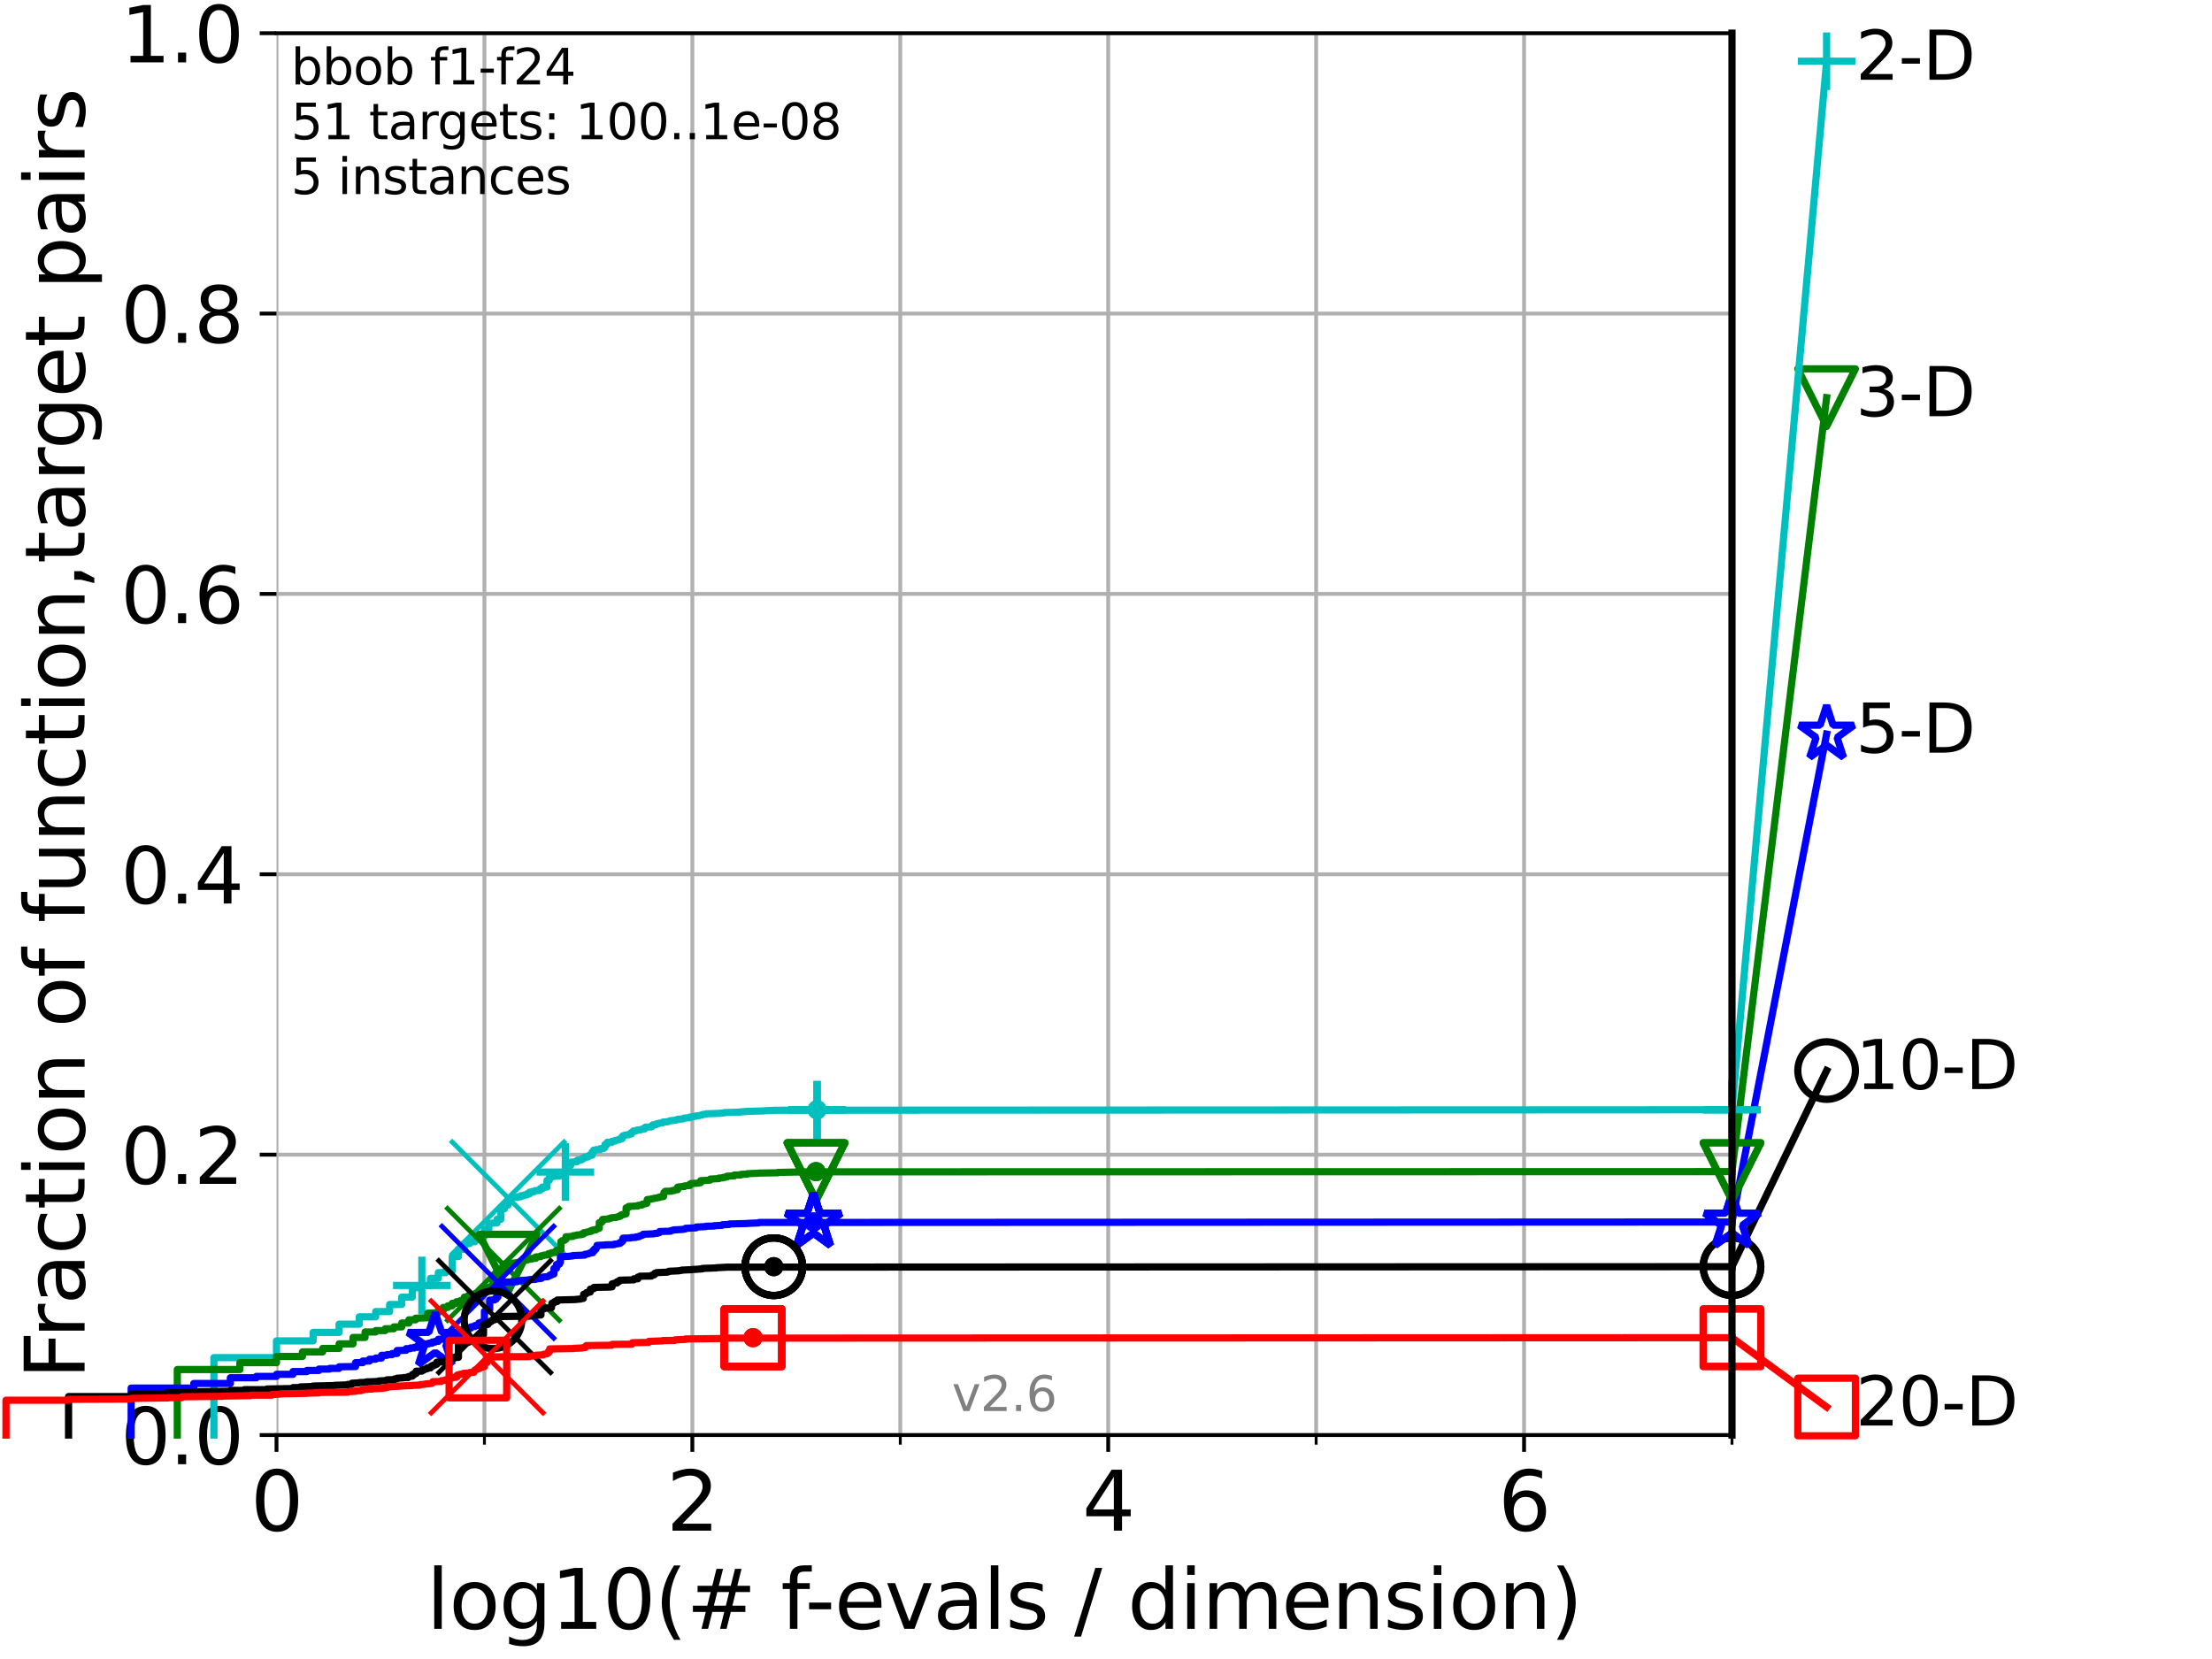 <?xml version="1.0" encoding="utf-8" standalone="no"?>
<!DOCTYPE svg PUBLIC "-//W3C//DTD SVG 1.1//EN"
  "http://www.w3.org/Graphics/SVG/1.1/DTD/svg11.dtd">
<svg xmlns:xlink="http://www.w3.org/1999/xlink" width="460.8pt" height="345.6pt" viewBox="0 0 460.8 345.6" xmlns="http://www.w3.org/2000/svg" version="1.1">
 <defs>
  <style type="text/css">*{stroke-linejoin: round; stroke-linecap: butt}</style>
 </defs>
 <g id="figure_1">
  <g id="patch_1">
   <path d="M 0 345.6 
L 460.8 345.6 
L 460.8 0 
L 0 0 
z
" style="fill: #ffffff"/>
  </g>
  <g id="axes_1">
   <g id="patch_2">
    <path d="M 57.6 298.944 
L 360.806 298.944 
L 360.806 6.912 
L 57.6 6.912 
z
" style="fill: #ffffff"/>
   </g>
   <g id="matplotlib.axis_1">
    <g id="xtick_1">
     <g id="line2d_1">
      <path d="M 57.6 298.944 
L 57.6 6.912 
" clip-path="url(#pedce662237)" style="fill: none; stroke: #b0b0b0; stroke-width: 0.8; stroke-linecap: square"/>
     </g>
     <g id="line2d_2">
      <defs>
       <path id="ma3ff005e8a" d="M 0 0 
L 0 3.5 
" style="stroke: #000000; stroke-width: 0.8"/>
      </defs>
      <g>
       <use xlink:href="#ma3ff005e8a" x="57.6" y="298.944" style="stroke: #000000; stroke-width: 0.8"/>
      </g>
     </g>
     <g id="text_1">
      <!-- 0 -->
      <g transform="translate(52.192 318.861)scale(0.17 -0.17)">
       <defs>
        <path id="DejaVuSans-30" d="M 2034 4250 
Q 1547 4250 1301 3770 
Q 1056 3291 1056 2328 
Q 1056 1369 1301 889 
Q 1547 409 2034 409 
Q 2525 409 2770 889 
Q 3016 1369 3016 2328 
Q 3016 3291 2770 3770 
Q 2525 4250 2034 4250 
z
M 2034 4750 
Q 2819 4750 3233 4129 
Q 3647 3509 3647 2328 
Q 3647 1150 3233 529 
Q 2819 -91 2034 -91 
Q 1250 -91 836 529 
Q 422 1150 422 2328 
Q 422 3509 836 4129 
Q 1250 4750 2034 4750 
z
" transform="scale(0.016)"/>
       </defs>
       <use xlink:href="#DejaVuSans-30"/>
      </g>
     </g>
    </g>
    <g id="xtick_2">
     <g id="line2d_3">
      <path d="M 144.23 298.944 
L 144.23 6.912 
" clip-path="url(#pedce662237)" style="fill: none; stroke: #b0b0b0; stroke-width: 0.8; stroke-linecap: square"/>
     </g>
     <g id="line2d_4">
      <g>
       <use xlink:href="#ma3ff005e8a" x="144.23" y="298.944" style="stroke: #000000; stroke-width: 0.8"/>
      </g>
     </g>
     <g id="text_2">
      <!-- 2 -->
      <g transform="translate(138.822 318.861)scale(0.17 -0.17)">
       <defs>
        <path id="DejaVuSans-32" d="M 1228 531 
L 3431 531 
L 3431 0 
L 469 0 
L 469 531 
Q 828 903 1448 1529 
Q 2069 2156 2228 2338 
Q 2531 2678 2651 2914 
Q 2772 3150 2772 3378 
Q 2772 3750 2511 3984 
Q 2250 4219 1831 4219 
Q 1534 4219 1204 4116 
Q 875 4013 500 3803 
L 500 4441 
Q 881 4594 1212 4672 
Q 1544 4750 1819 4750 
Q 2544 4750 2975 4387 
Q 3406 4025 3406 3419 
Q 3406 3131 3298 2873 
Q 3191 2616 2906 2266 
Q 2828 2175 2409 1742 
Q 1991 1309 1228 531 
z
" transform="scale(0.016)"/>
       </defs>
       <use xlink:href="#DejaVuSans-32"/>
      </g>
     </g>
    </g>
    <g id="xtick_3">
     <g id="line2d_5">
      <path d="M 230.861 298.944 
L 230.861 6.912 
" clip-path="url(#pedce662237)" style="fill: none; stroke: #b0b0b0; stroke-width: 0.8; stroke-linecap: square"/>
     </g>
     <g id="line2d_6">
      <g>
       <use xlink:href="#ma3ff005e8a" x="230.861" y="298.944" style="stroke: #000000; stroke-width: 0.8"/>
      </g>
     </g>
     <g id="text_3">
      <!-- 4 -->
      <g transform="translate(225.453 318.861)scale(0.17 -0.17)">
       <defs>
        <path id="DejaVuSans-34" d="M 2419 4116 
L 825 1625 
L 2419 1625 
L 2419 4116 
z
M 2253 4666 
L 3047 4666 
L 3047 1625 
L 3713 1625 
L 3713 1100 
L 3047 1100 
L 3047 0 
L 2419 0 
L 2419 1100 
L 313 1100 
L 313 1709 
L 2253 4666 
z
" transform="scale(0.016)"/>
       </defs>
       <use xlink:href="#DejaVuSans-34"/>
      </g>
     </g>
    </g>
    <g id="xtick_4">
     <g id="line2d_7">
      <path d="M 317.491 298.944 
L 317.491 6.912 
" clip-path="url(#pedce662237)" style="fill: none; stroke: #b0b0b0; stroke-width: 0.8; stroke-linecap: square"/>
     </g>
     <g id="line2d_8">
      <g>
       <use xlink:href="#ma3ff005e8a" x="317.491" y="298.944" style="stroke: #000000; stroke-width: 0.8"/>
      </g>
     </g>
     <g id="text_4">
      <!-- 6 -->
      <g transform="translate(312.083 318.861)scale(0.17 -0.17)">
       <defs>
        <path id="DejaVuSans-36" d="M 2113 2584 
Q 1688 2584 1439 2293 
Q 1191 2003 1191 1497 
Q 1191 994 1439 701 
Q 1688 409 2113 409 
Q 2538 409 2786 701 
Q 3034 994 3034 1497 
Q 3034 2003 2786 2293 
Q 2538 2584 2113 2584 
z
M 3366 4563 
L 3366 3988 
Q 3128 4100 2886 4159 
Q 2644 4219 2406 4219 
Q 1781 4219 1451 3797 
Q 1122 3375 1075 2522 
Q 1259 2794 1537 2939 
Q 1816 3084 2150 3084 
Q 2853 3084 3261 2657 
Q 3669 2231 3669 1497 
Q 3669 778 3244 343 
Q 2819 -91 2113 -91 
Q 1303 -91 875 529 
Q 447 1150 447 2328 
Q 447 3434 972 4092 
Q 1497 4750 2381 4750 
Q 2619 4750 2861 4703 
Q 3103 4656 3366 4563 
z
" transform="scale(0.016)"/>
       </defs>
       <use xlink:href="#DejaVuSans-36"/>
      </g>
     </g>
    </g>
    <g id="xtick_5">
     <g id="line2d_9">
      <path d="M 100.915 298.944 
L 100.915 6.912 
" clip-path="url(#pedce662237)" style="fill: none; stroke: #b0b0b0; stroke-width: 0.8; stroke-linecap: square"/>
     </g>
     <g id="line2d_10">
      <defs>
       <path id="m614dd9005d" d="M 0 0 
L 0 2 
" style="stroke: #000000; stroke-width: 0.6"/>
      </defs>
      <g>
       <use xlink:href="#m614dd9005d" x="100.915" y="298.944" style="stroke: #000000; stroke-width: 0.6"/>
      </g>
     </g>
    </g>
    <g id="xtick_6">
     <g id="line2d_11">
      <path d="M 187.546 298.944 
L 187.546 6.912 
" clip-path="url(#pedce662237)" style="fill: none; stroke: #b0b0b0; stroke-width: 0.8; stroke-linecap: square"/>
     </g>
     <g id="line2d_12">
      <g>
       <use xlink:href="#m614dd9005d" x="187.546" y="298.944" style="stroke: #000000; stroke-width: 0.6"/>
      </g>
     </g>
    </g>
    <g id="xtick_7">
     <g id="line2d_13">
      <path d="M 274.176 298.944 
L 274.176 6.912 
" clip-path="url(#pedce662237)" style="fill: none; stroke: #b0b0b0; stroke-width: 0.8; stroke-linecap: square"/>
     </g>
     <g id="line2d_14">
      <g>
       <use xlink:href="#m614dd9005d" x="274.176" y="298.944" style="stroke: #000000; stroke-width: 0.6"/>
      </g>
     </g>
    </g>
    <g id="xtick_8">
     <g id="line2d_15">
      <path d="M 360.806 298.944 
L 360.806 6.912 
" clip-path="url(#pedce662237)" style="fill: none; stroke: #b0b0b0; stroke-width: 0.8; stroke-linecap: square"/>
     </g>
     <g id="line2d_16">
      <g>
       <use xlink:href="#m614dd9005d" x="360.806" y="298.944" style="stroke: #000000; stroke-width: 0.6"/>
      </g>
     </g>
    </g>
    <g id="text_5">
     <!-- log10(# f-evals / dimension) -->
     <g transform="translate(88.823 339.314)scale(0.17 -0.17)">
      <defs>
       <path id="DejaVuSans-6c" d="M 603 4863 
L 1178 4863 
L 1178 0 
L 603 0 
L 603 4863 
z
" transform="scale(0.016)"/>
       <path id="DejaVuSans-6f" d="M 1959 3097 
Q 1497 3097 1228 2736 
Q 959 2375 959 1747 
Q 959 1119 1226 758 
Q 1494 397 1959 397 
Q 2419 397 2687 759 
Q 2956 1122 2956 1747 
Q 2956 2369 2687 2733 
Q 2419 3097 1959 3097 
z
M 1959 3584 
Q 2709 3584 3137 3096 
Q 3566 2609 3566 1747 
Q 3566 888 3137 398 
Q 2709 -91 1959 -91 
Q 1206 -91 779 398 
Q 353 888 353 1747 
Q 353 2609 779 3096 
Q 1206 3584 1959 3584 
z
" transform="scale(0.016)"/>
       <path id="DejaVuSans-67" d="M 2906 1791 
Q 2906 2416 2648 2759 
Q 2391 3103 1925 3103 
Q 1463 3103 1205 2759 
Q 947 2416 947 1791 
Q 947 1169 1205 825 
Q 1463 481 1925 481 
Q 2391 481 2648 825 
Q 2906 1169 2906 1791 
z
M 3481 434 
Q 3481 -459 3084 -895 
Q 2688 -1331 1869 -1331 
Q 1566 -1331 1297 -1286 
Q 1028 -1241 775 -1147 
L 775 -588 
Q 1028 -725 1275 -790 
Q 1522 -856 1778 -856 
Q 2344 -856 2625 -561 
Q 2906 -266 2906 331 
L 2906 616 
Q 2728 306 2450 153 
Q 2172 0 1784 0 
Q 1141 0 747 490 
Q 353 981 353 1791 
Q 353 2603 747 3093 
Q 1141 3584 1784 3584 
Q 2172 3584 2450 3431 
Q 2728 3278 2906 2969 
L 2906 3500 
L 3481 3500 
L 3481 434 
z
" transform="scale(0.016)"/>
       <path id="DejaVuSans-31" d="M 794 531 
L 1825 531 
L 1825 4091 
L 703 3866 
L 703 4441 
L 1819 4666 
L 2450 4666 
L 2450 531 
L 3481 531 
L 3481 0 
L 794 0 
L 794 531 
z
" transform="scale(0.016)"/>
       <path id="DejaVuSans-28" d="M 1984 4856 
Q 1566 4138 1362 3434 
Q 1159 2731 1159 2009 
Q 1159 1288 1364 580 
Q 1569 -128 1984 -844 
L 1484 -844 
Q 1016 -109 783 600 
Q 550 1309 550 2009 
Q 550 2706 781 3412 
Q 1013 4119 1484 4856 
L 1984 4856 
z
" transform="scale(0.016)"/>
       <path id="DejaVuSans-23" d="M 3272 2816 
L 2363 2816 
L 2100 1772 
L 3016 1772 
L 3272 2816 
z
M 2803 4594 
L 2478 3297 
L 3391 3297 
L 3719 4594 
L 4219 4594 
L 3897 3297 
L 4872 3297 
L 4872 2816 
L 3775 2816 
L 3519 1772 
L 4513 1772 
L 4513 1294 
L 3397 1294 
L 3072 0 
L 2572 0 
L 2894 1294 
L 1978 1294 
L 1656 0 
L 1153 0 
L 1478 1294 
L 494 1294 
L 494 1772 
L 1594 1772 
L 1856 2816 
L 850 2816 
L 850 3297 
L 1978 3297 
L 2297 4594 
L 2803 4594 
z
" transform="scale(0.016)"/>
       <path id="DejaVuSans-20" transform="scale(0.016)"/>
       <path id="DejaVuSans-66" d="M 2375 4863 
L 2375 4384 
L 1825 4384 
Q 1516 4384 1395 4259 
Q 1275 4134 1275 3809 
L 1275 3500 
L 2222 3500 
L 2222 3053 
L 1275 3053 
L 1275 0 
L 697 0 
L 697 3053 
L 147 3053 
L 147 3500 
L 697 3500 
L 697 3744 
Q 697 4328 969 4595 
Q 1241 4863 1831 4863 
L 2375 4863 
z
" transform="scale(0.016)"/>
       <path id="DejaVuSans-2d" d="M 313 2009 
L 1997 2009 
L 1997 1497 
L 313 1497 
L 313 2009 
z
" transform="scale(0.016)"/>
       <path id="DejaVuSans-65" d="M 3597 1894 
L 3597 1613 
L 953 1613 
Q 991 1019 1311 708 
Q 1631 397 2203 397 
Q 2534 397 2845 478 
Q 3156 559 3463 722 
L 3463 178 
Q 3153 47 2828 -22 
Q 2503 -91 2169 -91 
Q 1331 -91 842 396 
Q 353 884 353 1716 
Q 353 2575 817 3079 
Q 1281 3584 2069 3584 
Q 2775 3584 3186 3129 
Q 3597 2675 3597 1894 
z
M 3022 2063 
Q 3016 2534 2758 2815 
Q 2500 3097 2075 3097 
Q 1594 3097 1305 2825 
Q 1016 2553 972 2059 
L 3022 2063 
z
" transform="scale(0.016)"/>
       <path id="DejaVuSans-76" d="M 191 3500 
L 800 3500 
L 1894 563 
L 2988 3500 
L 3597 3500 
L 2284 0 
L 1503 0 
L 191 3500 
z
" transform="scale(0.016)"/>
       <path id="DejaVuSans-61" d="M 2194 1759 
Q 1497 1759 1228 1600 
Q 959 1441 959 1056 
Q 959 750 1161 570 
Q 1363 391 1709 391 
Q 2188 391 2477 730 
Q 2766 1069 2766 1631 
L 2766 1759 
L 2194 1759 
z
M 3341 1997 
L 3341 0 
L 2766 0 
L 2766 531 
Q 2569 213 2275 61 
Q 1981 -91 1556 -91 
Q 1019 -91 701 211 
Q 384 513 384 1019 
Q 384 1609 779 1909 
Q 1175 2209 1959 2209 
L 2766 2209 
L 2766 2266 
Q 2766 2663 2505 2880 
Q 2244 3097 1772 3097 
Q 1472 3097 1187 3025 
Q 903 2953 641 2809 
L 641 3341 
Q 956 3463 1253 3523 
Q 1550 3584 1831 3584 
Q 2591 3584 2966 3190 
Q 3341 2797 3341 1997 
z
" transform="scale(0.016)"/>
       <path id="DejaVuSans-73" d="M 2834 3397 
L 2834 2853 
Q 2591 2978 2328 3040 
Q 2066 3103 1784 3103 
Q 1356 3103 1142 2972 
Q 928 2841 928 2578 
Q 928 2378 1081 2264 
Q 1234 2150 1697 2047 
L 1894 2003 
Q 2506 1872 2764 1633 
Q 3022 1394 3022 966 
Q 3022 478 2636 193 
Q 2250 -91 1575 -91 
Q 1294 -91 989 -36 
Q 684 19 347 128 
L 347 722 
Q 666 556 975 473 
Q 1284 391 1588 391 
Q 1994 391 2212 530 
Q 2431 669 2431 922 
Q 2431 1156 2273 1281 
Q 2116 1406 1581 1522 
L 1381 1569 
Q 847 1681 609 1914 
Q 372 2147 372 2553 
Q 372 3047 722 3315 
Q 1072 3584 1716 3584 
Q 2034 3584 2315 3537 
Q 2597 3491 2834 3397 
z
" transform="scale(0.016)"/>
       <path id="DejaVuSans-2f" d="M 1625 4666 
L 2156 4666 
L 531 -594 
L 0 -594 
L 1625 4666 
z
" transform="scale(0.016)"/>
       <path id="DejaVuSans-64" d="M 2906 2969 
L 2906 4863 
L 3481 4863 
L 3481 0 
L 2906 0 
L 2906 525 
Q 2725 213 2448 61 
Q 2172 -91 1784 -91 
Q 1150 -91 751 415 
Q 353 922 353 1747 
Q 353 2572 751 3078 
Q 1150 3584 1784 3584 
Q 2172 3584 2448 3432 
Q 2725 3281 2906 2969 
z
M 947 1747 
Q 947 1113 1208 752 
Q 1469 391 1925 391 
Q 2381 391 2643 752 
Q 2906 1113 2906 1747 
Q 2906 2381 2643 2742 
Q 2381 3103 1925 3103 
Q 1469 3103 1208 2742 
Q 947 2381 947 1747 
z
" transform="scale(0.016)"/>
       <path id="DejaVuSans-69" d="M 603 3500 
L 1178 3500 
L 1178 0 
L 603 0 
L 603 3500 
z
M 603 4863 
L 1178 4863 
L 1178 4134 
L 603 4134 
L 603 4863 
z
" transform="scale(0.016)"/>
       <path id="DejaVuSans-6d" d="M 3328 2828 
Q 3544 3216 3844 3400 
Q 4144 3584 4550 3584 
Q 5097 3584 5394 3201 
Q 5691 2819 5691 2113 
L 5691 0 
L 5113 0 
L 5113 2094 
Q 5113 2597 4934 2840 
Q 4756 3084 4391 3084 
Q 3944 3084 3684 2787 
Q 3425 2491 3425 1978 
L 3425 0 
L 2847 0 
L 2847 2094 
Q 2847 2600 2669 2842 
Q 2491 3084 2119 3084 
Q 1678 3084 1418 2786 
Q 1159 2488 1159 1978 
L 1159 0 
L 581 0 
L 581 3500 
L 1159 3500 
L 1159 2956 
Q 1356 3278 1631 3431 
Q 1906 3584 2284 3584 
Q 2666 3584 2933 3390 
Q 3200 3197 3328 2828 
z
" transform="scale(0.016)"/>
       <path id="DejaVuSans-6e" d="M 3513 2113 
L 3513 0 
L 2938 0 
L 2938 2094 
Q 2938 2591 2744 2837 
Q 2550 3084 2163 3084 
Q 1697 3084 1428 2787 
Q 1159 2491 1159 1978 
L 1159 0 
L 581 0 
L 581 3500 
L 1159 3500 
L 1159 2956 
Q 1366 3272 1645 3428 
Q 1925 3584 2291 3584 
Q 2894 3584 3203 3211 
Q 3513 2838 3513 2113 
z
" transform="scale(0.016)"/>
       <path id="DejaVuSans-29" d="M 513 4856 
L 1013 4856 
Q 1481 4119 1714 3412 
Q 1947 2706 1947 2009 
Q 1947 1309 1714 600 
Q 1481 -109 1013 -844 
L 513 -844 
Q 928 -128 1133 580 
Q 1338 1288 1338 2009 
Q 1338 2731 1133 3434 
Q 928 4138 513 4856 
z
" transform="scale(0.016)"/>
      </defs>
      <use xlink:href="#DejaVuSans-6c"/>
      <use xlink:href="#DejaVuSans-6f" x="27.783"/>
      <use xlink:href="#DejaVuSans-67" x="88.965"/>
      <use xlink:href="#DejaVuSans-31" x="152.441"/>
      <use xlink:href="#DejaVuSans-30" x="216.064"/>
      <use xlink:href="#DejaVuSans-28" x="279.688"/>
      <use xlink:href="#DejaVuSans-23" x="318.701"/>
      <use xlink:href="#DejaVuSans-20" x="402.49"/>
      <use xlink:href="#DejaVuSans-66" x="434.277"/>
      <use xlink:href="#DejaVuSans-2d" x="463.982"/>
      <use xlink:href="#DejaVuSans-65" x="500.066"/>
      <use xlink:href="#DejaVuSans-76" x="561.59"/>
      <use xlink:href="#DejaVuSans-61" x="620.77"/>
      <use xlink:href="#DejaVuSans-6c" x="682.049"/>
      <use xlink:href="#DejaVuSans-73" x="709.832"/>
      <use xlink:href="#DejaVuSans-20" x="761.932"/>
      <use xlink:href="#DejaVuSans-2f" x="793.719"/>
      <use xlink:href="#DejaVuSans-20" x="827.41"/>
      <use xlink:href="#DejaVuSans-64" x="859.197"/>
      <use xlink:href="#DejaVuSans-69" x="922.674"/>
      <use xlink:href="#DejaVuSans-6d" x="950.457"/>
      <use xlink:href="#DejaVuSans-65" x="1047.869"/>
      <use xlink:href="#DejaVuSans-6e" x="1109.393"/>
      <use xlink:href="#DejaVuSans-73" x="1172.771"/>
      <use xlink:href="#DejaVuSans-69" x="1224.871"/>
      <use xlink:href="#DejaVuSans-6f" x="1252.654"/>
      <use xlink:href="#DejaVuSans-6e" x="1313.836"/>
      <use xlink:href="#DejaVuSans-29" x="1377.215"/>
     </g>
    </g>
   </g>
   <g id="matplotlib.axis_2">
    <g id="ytick_1">
     <g id="line2d_17">
      <path d="M 57.6 298.944 
L 360.806 298.944 
" clip-path="url(#pedce662237)" style="fill: none; stroke: #b0b0b0; stroke-width: 0.8; stroke-linecap: square"/>
     </g>
     <g id="line2d_18">
      <defs>
       <path id="m4ba1da36cc" d="M 0 0 
L -3.5 0 
" style="stroke: #000000; stroke-width: 0.8"/>
      </defs>
      <g>
       <use xlink:href="#m4ba1da36cc" x="57.6" y="298.944" style="stroke: #000000; stroke-width: 0.8"/>
      </g>
     </g>
     <g id="text_6">
      <!-- 0.0 -->
      <g transform="translate(25.155 305.023)scale(0.16 -0.16)">
       <defs>
        <path id="DejaVuSans-2e" d="M 684 794 
L 1344 794 
L 1344 0 
L 684 0 
L 684 794 
z
" transform="scale(0.016)"/>
       </defs>
       <use xlink:href="#DejaVuSans-30"/>
       <use xlink:href="#DejaVuSans-2e" x="63.623"/>
       <use xlink:href="#DejaVuSans-30" x="95.41"/>
      </g>
     </g>
    </g>
    <g id="ytick_2">
     <g id="line2d_19">
      <path d="M 57.6 240.538 
L 360.806 240.538 
" clip-path="url(#pedce662237)" style="fill: none; stroke: #b0b0b0; stroke-width: 0.8; stroke-linecap: square"/>
     </g>
     <g id="line2d_20">
      <g>
       <use xlink:href="#m4ba1da36cc" x="57.6" y="240.538" style="stroke: #000000; stroke-width: 0.8"/>
      </g>
     </g>
     <g id="text_7">
      <!-- 0.2 -->
      <g transform="translate(25.155 246.616)scale(0.16 -0.16)">
       <use xlink:href="#DejaVuSans-30"/>
       <use xlink:href="#DejaVuSans-2e" x="63.623"/>
       <use xlink:href="#DejaVuSans-32" x="95.41"/>
      </g>
     </g>
    </g>
    <g id="ytick_3">
     <g id="line2d_21">
      <path d="M 57.6 182.131 
L 360.806 182.131 
" clip-path="url(#pedce662237)" style="fill: none; stroke: #b0b0b0; stroke-width: 0.8; stroke-linecap: square"/>
     </g>
     <g id="line2d_22">
      <g>
       <use xlink:href="#m4ba1da36cc" x="57.6" y="182.131" style="stroke: #000000; stroke-width: 0.8"/>
      </g>
     </g>
     <g id="text_8">
      <!-- 0.4 -->
      <g transform="translate(25.155 188.21)scale(0.16 -0.16)">
       <use xlink:href="#DejaVuSans-30"/>
       <use xlink:href="#DejaVuSans-2e" x="63.623"/>
       <use xlink:href="#DejaVuSans-34" x="95.41"/>
      </g>
     </g>
    </g>
    <g id="ytick_4">
     <g id="line2d_23">
      <path d="M 57.6 123.725 
L 360.806 123.725 
" clip-path="url(#pedce662237)" style="fill: none; stroke: #b0b0b0; stroke-width: 0.8; stroke-linecap: square"/>
     </g>
     <g id="line2d_24">
      <g>
       <use xlink:href="#m4ba1da36cc" x="57.6" y="123.725" style="stroke: #000000; stroke-width: 0.8"/>
      </g>
     </g>
     <g id="text_9">
      <!-- 0.6 -->
      <g transform="translate(25.155 129.804)scale(0.16 -0.16)">
       <use xlink:href="#DejaVuSans-30"/>
       <use xlink:href="#DejaVuSans-2e" x="63.623"/>
       <use xlink:href="#DejaVuSans-36" x="95.41"/>
      </g>
     </g>
    </g>
    <g id="ytick_5">
     <g id="line2d_25">
      <path d="M 57.6 65.318 
L 360.806 65.318 
" clip-path="url(#pedce662237)" style="fill: none; stroke: #b0b0b0; stroke-width: 0.8; stroke-linecap: square"/>
     </g>
     <g id="line2d_26">
      <g>
       <use xlink:href="#m4ba1da36cc" x="57.6" y="65.318" style="stroke: #000000; stroke-width: 0.8"/>
      </g>
     </g>
     <g id="text_10">
      <!-- 0.8 -->
      <g transform="translate(25.155 71.397)scale(0.16 -0.16)">
       <defs>
        <path id="DejaVuSans-38" d="M 2034 2216 
Q 1584 2216 1326 1975 
Q 1069 1734 1069 1313 
Q 1069 891 1326 650 
Q 1584 409 2034 409 
Q 2484 409 2743 651 
Q 3003 894 3003 1313 
Q 3003 1734 2745 1975 
Q 2488 2216 2034 2216 
z
M 1403 2484 
Q 997 2584 770 2862 
Q 544 3141 544 3541 
Q 544 4100 942 4425 
Q 1341 4750 2034 4750 
Q 2731 4750 3128 4425 
Q 3525 4100 3525 3541 
Q 3525 3141 3298 2862 
Q 3072 2584 2669 2484 
Q 3125 2378 3379 2068 
Q 3634 1759 3634 1313 
Q 3634 634 3220 271 
Q 2806 -91 2034 -91 
Q 1263 -91 848 271 
Q 434 634 434 1313 
Q 434 1759 690 2068 
Q 947 2378 1403 2484 
z
M 1172 3481 
Q 1172 3119 1398 2916 
Q 1625 2713 2034 2713 
Q 2441 2713 2670 2916 
Q 2900 3119 2900 3481 
Q 2900 3844 2670 4047 
Q 2441 4250 2034 4250 
Q 1625 4250 1398 4047 
Q 1172 3844 1172 3481 
z
" transform="scale(0.016)"/>
       </defs>
       <use xlink:href="#DejaVuSans-30"/>
       <use xlink:href="#DejaVuSans-2e" x="63.623"/>
       <use xlink:href="#DejaVuSans-38" x="95.41"/>
      </g>
     </g>
    </g>
    <g id="ytick_6">
     <g id="line2d_27">
      <path d="M 57.6 6.912 
L 360.806 6.912 
" clip-path="url(#pedce662237)" style="fill: none; stroke: #b0b0b0; stroke-width: 0.8; stroke-linecap: square"/>
     </g>
     <g id="line2d_28">
      <g>
       <use xlink:href="#m4ba1da36cc" x="57.6" y="6.912" style="stroke: #000000; stroke-width: 0.8"/>
      </g>
     </g>
     <g id="text_11">
      <!-- 1.0 -->
      <g transform="translate(25.155 12.991)scale(0.16 -0.16)">
       <use xlink:href="#DejaVuSans-31"/>
       <use xlink:href="#DejaVuSans-2e" x="63.623"/>
       <use xlink:href="#DejaVuSans-30" x="95.41"/>
      </g>
     </g>
    </g>
    <g id="text_12">
     <!-- Fraction of function,target pairs -->
     <g transform="translate(17.62 287.313)rotate(-90)scale(0.17 -0.17)">
      <defs>
       <path id="DejaVuSans-46" d="M 628 4666 
L 3309 4666 
L 3309 4134 
L 1259 4134 
L 1259 2759 
L 3109 2759 
L 3109 2228 
L 1259 2228 
L 1259 0 
L 628 0 
L 628 4666 
z
" transform="scale(0.016)"/>
       <path id="DejaVuSans-72" d="M 2631 2963 
Q 2534 3019 2420 3045 
Q 2306 3072 2169 3072 
Q 1681 3072 1420 2755 
Q 1159 2438 1159 1844 
L 1159 0 
L 581 0 
L 581 3500 
L 1159 3500 
L 1159 2956 
Q 1341 3275 1631 3429 
Q 1922 3584 2338 3584 
Q 2397 3584 2469 3576 
Q 2541 3569 2628 3553 
L 2631 2963 
z
" transform="scale(0.016)"/>
       <path id="DejaVuSans-63" d="M 3122 3366 
L 3122 2828 
Q 2878 2963 2633 3030 
Q 2388 3097 2138 3097 
Q 1578 3097 1268 2742 
Q 959 2388 959 1747 
Q 959 1106 1268 751 
Q 1578 397 2138 397 
Q 2388 397 2633 464 
Q 2878 531 3122 666 
L 3122 134 
Q 2881 22 2623 -34 
Q 2366 -91 2075 -91 
Q 1284 -91 818 406 
Q 353 903 353 1747 
Q 353 2603 823 3093 
Q 1294 3584 2113 3584 
Q 2378 3584 2631 3529 
Q 2884 3475 3122 3366 
z
" transform="scale(0.016)"/>
       <path id="DejaVuSans-74" d="M 1172 4494 
L 1172 3500 
L 2356 3500 
L 2356 3053 
L 1172 3053 
L 1172 1153 
Q 1172 725 1289 603 
Q 1406 481 1766 481 
L 2356 481 
L 2356 0 
L 1766 0 
Q 1100 0 847 248 
Q 594 497 594 1153 
L 594 3053 
L 172 3053 
L 172 3500 
L 594 3500 
L 594 4494 
L 1172 4494 
z
" transform="scale(0.016)"/>
       <path id="DejaVuSans-75" d="M 544 1381 
L 544 3500 
L 1119 3500 
L 1119 1403 
Q 1119 906 1312 657 
Q 1506 409 1894 409 
Q 2359 409 2629 706 
Q 2900 1003 2900 1516 
L 2900 3500 
L 3475 3500 
L 3475 0 
L 2900 0 
L 2900 538 
Q 2691 219 2414 64 
Q 2138 -91 1772 -91 
Q 1169 -91 856 284 
Q 544 659 544 1381 
z
M 1991 3584 
L 1991 3584 
z
" transform="scale(0.016)"/>
       <path id="DejaVuSans-2c" d="M 750 794 
L 1409 794 
L 1409 256 
L 897 -744 
L 494 -744 
L 750 256 
L 750 794 
z
" transform="scale(0.016)"/>
       <path id="DejaVuSans-70" d="M 1159 525 
L 1159 -1331 
L 581 -1331 
L 581 3500 
L 1159 3500 
L 1159 2969 
Q 1341 3281 1617 3432 
Q 1894 3584 2278 3584 
Q 2916 3584 3314 3078 
Q 3713 2572 3713 1747 
Q 3713 922 3314 415 
Q 2916 -91 2278 -91 
Q 1894 -91 1617 61 
Q 1341 213 1159 525 
z
M 3116 1747 
Q 3116 2381 2855 2742 
Q 2594 3103 2138 3103 
Q 1681 3103 1420 2742 
Q 1159 2381 1159 1747 
Q 1159 1113 1420 752 
Q 1681 391 2138 391 
Q 2594 391 2855 752 
Q 3116 1113 3116 1747 
z
" transform="scale(0.016)"/>
      </defs>
      <use xlink:href="#DejaVuSans-46"/>
      <use xlink:href="#DejaVuSans-72" x="50.27"/>
      <use xlink:href="#DejaVuSans-61" x="91.383"/>
      <use xlink:href="#DejaVuSans-63" x="152.662"/>
      <use xlink:href="#DejaVuSans-74" x="207.643"/>
      <use xlink:href="#DejaVuSans-69" x="246.852"/>
      <use xlink:href="#DejaVuSans-6f" x="274.635"/>
      <use xlink:href="#DejaVuSans-6e" x="335.816"/>
      <use xlink:href="#DejaVuSans-20" x="399.195"/>
      <use xlink:href="#DejaVuSans-6f" x="430.982"/>
      <use xlink:href="#DejaVuSans-66" x="492.164"/>
      <use xlink:href="#DejaVuSans-20" x="527.369"/>
      <use xlink:href="#DejaVuSans-66" x="559.156"/>
      <use xlink:href="#DejaVuSans-75" x="594.361"/>
      <use xlink:href="#DejaVuSans-6e" x="657.74"/>
      <use xlink:href="#DejaVuSans-63" x="721.119"/>
      <use xlink:href="#DejaVuSans-74" x="776.1"/>
      <use xlink:href="#DejaVuSans-69" x="815.309"/>
      <use xlink:href="#DejaVuSans-6f" x="843.092"/>
      <use xlink:href="#DejaVuSans-6e" x="904.273"/>
      <use xlink:href="#DejaVuSans-2c" x="967.652"/>
      <use xlink:href="#DejaVuSans-74" x="999.439"/>
      <use xlink:href="#DejaVuSans-61" x="1038.648"/>
      <use xlink:href="#DejaVuSans-72" x="1099.928"/>
      <use xlink:href="#DejaVuSans-67" x="1139.291"/>
      <use xlink:href="#DejaVuSans-65" x="1202.768"/>
      <use xlink:href="#DejaVuSans-74" x="1264.291"/>
      <use xlink:href="#DejaVuSans-20" x="1303.5"/>
      <use xlink:href="#DejaVuSans-70" x="1335.287"/>
      <use xlink:href="#DejaVuSans-61" x="1398.764"/>
      <use xlink:href="#DejaVuSans-69" x="1460.043"/>
      <use xlink:href="#DejaVuSans-72" x="1487.826"/>
      <use xlink:href="#DejaVuSans-73" x="1528.939"/>
     </g>
    </g>
   </g>
   <g id="line2d_29">
    <defs>
     <path id="mcc49188923" d="M 0 1.5 
C 0.398 1.5 0.779 1.342 1.061 1.061 
C 1.342 0.779 1.5 0.398 1.5 0 
C 1.5 -0.398 1.342 -0.779 1.061 -1.061 
C 0.779 -1.342 0.398 -1.5 0 -1.5 
C -0.398 -1.5 -0.779 -1.342 -1.061 -1.061 
C -1.342 -0.779 -1.5 -0.398 -1.5 0 
C -1.5 0.398 -1.342 0.779 -1.061 1.061 
C -0.779 1.342 -0.398 1.5 0 1.5 
z
" style="stroke: #00bfbf"/>
    </defs>
    <g>
     <use xlink:href="#mcc49188923" x="170.214" y="231.185" style="fill: #00bfbf; stroke: #00bfbf"/>
     <use xlink:href="#mcc49188923" x="170.214" y="231.185" style="fill: #00bfbf; stroke: #00bfbf"/>
    </g>
   </g>
   <g id="line2d_30">
    <path d="M 44.561 298.944 
L 44.561 282.815 
L 57.6 282.815 
L 57.6 279.332 
L 65.227 279.332 
L 65.227 277.566 
L 70.639 277.566 
L 70.639 275.849 
L 74.837 275.849 
L 74.837 274.322 
L 78.267 274.322 
L 78.267 273.224 
L 81.166 273.224 
L 81.166 271.745 
L 83.678 271.745 
L 83.678 270.218 
L 85.894 270.218 
L 85.894 268.262 
L 87.876 268.262 
L 87.876 267.784 
L 89.669 267.784 
L 89.669 266.305 
L 91.306 266.305 
L 91.306 265.112 
L 92.812 265.112 
L 92.812 264.778 
L 94.206 264.778 
L 94.206 261.772 
L 95.503 261.772 
L 95.503 260.245 
L 96.718 260.245 
L 96.718 259.052 
L 97.858 259.052 
L 97.858 258.67 
L 98.933 258.67 
L 98.933 258.193 
L 99.95 258.193 
L 99.95 257.573 
L 100.915 257.573 
L 100.915 256.141 
L 101.833 256.141 
L 101.833 254.853 
L 103.544 254.757 
L 103.544 253.994 
L 104.345 253.994 
L 104.345 251.799 
L 105.113 251.799 
L 105.113 251.035 
L 105.851 251.035 
L 105.851 249.556 
L 106.561 249.556 
L 106.561 249.437 
L 107.905 249.437 
L 107.905 249.294 
L 108.543 249.294 
L 108.543 249.079 
L 109.159 249.079 
L 109.159 248.936 
L 109.757 248.936 
L 109.757 248.697 
L 110.336 248.697 
L 110.336 248.339 
L 110.897 248.339 
L 110.897 248.196 
L 111.442 248.196 
L 111.442 248.029 
L 112.488 247.982 
L 112.488 247.648 
L 112.989 247.648 
L 112.989 247.29 
L 113.954 247.29 
L 113.954 245.882 
L 114.419 245.882 
L 114.419 245.286 
L 114.872 245.286 
L 114.872 245.095 
L 116.17 244.999 
L 116.17 244.975 
L 116.584 244.975 
L 116.584 244.689 
L 116.988 244.689 
L 116.988 244.379 
L 117.772 244.355 
L 117.772 244.164 
L 118.152 244.164 
L 118.152 242.9 
L 118.525 242.9 
L 118.525 242.756 
L 118.89 242.756 
L 118.89 242.112 
L 119.945 242.017 
L 119.945 241.969 
L 120.284 241.969 
L 120.284 241.683 
L 120.944 241.683 
L 120.944 241.564 
L 121.266 241.564 
L 121.266 241.349 
L 121.582 241.349 
L 121.582 241.158 
L 121.893 241.158 
L 121.893 241.039 
L 122.5 241.015 
L 122.5 240.824 
L 122.796 240.824 
L 122.796 240.633 
L 123.375 240.633 
L 123.375 239.965 
L 123.658 239.965 
L 123.658 239.607 
L 124.211 239.536 
L 124.211 239.488 
L 125.012 239.488 
L 125.012 239.297 
L 125.779 239.249 
L 125.779 239.011 
L 126.029 239.011 
L 126.029 238.414 
L 126.517 238.366 
L 126.517 237.961 
L 127.458 237.961 
L 127.458 237.77 
L 128.134 237.698 
L 128.134 237.579 
L 128.786 237.484 
L 128.786 237.436 
L 128.999 237.436 
L 128.999 237.293 
L 129.623 237.197 
L 129.623 236.744 
L 129.826 236.744 
L 129.826 236.577 
L 130.226 236.482 
L 130.226 236.458 
L 131.002 236.386 
L 131.002 236.291 
L 131.564 236.219 
L 131.564 235.885 
L 131.929 235.79 
L 131.929 235.599 
L 132.639 235.551 
L 132.639 235.432 
L 133.49 235.336 
L 133.49 235.289 
L 133.82 235.241 
L 133.82 235.169 
L 134.305 235.169 
L 134.305 234.931 
L 134.464 234.931 
L 134.464 234.811 
L 135.688 234.764 
L 135.688 234.692 
L 135.835 234.692 
L 135.835 234.454 
L 135.981 234.454 
L 135.981 234.334 
L 136.697 234.263 
L 136.697 234.143 
L 137.25 234.048 
L 137.25 234 
L 138.051 233.905 
L 138.051 233.762 
L 139.191 233.666 
L 139.191 233.619 
L 139.556 233.523 
L 139.556 233.475 
L 140.612 233.38 
L 140.612 233.356 
L 141.173 233.261 
L 141.173 233.165 
L 142.248 233.094 
L 142.248 233.046 
L 142.456 233.046 
L 142.456 232.927 
L 143.657 232.831 
L 143.657 232.712 
L 144.418 232.64 
L 144.418 232.593 
L 144.968 232.521 
L 144.968 232.473 
L 145.765 232.378 
L 145.852 232.33 
L 146.278 232.259 
L 146.362 232.163 
L 147.184 232.092 
L 147.184 232.02 
L 150.015 231.925 
L 150.015 231.901 
L 150.959 231.805 
L 150.959 231.758 
L 154.101 231.686 
L 154.101 231.638 
L 155.495 231.543 
L 155.495 231.519 
L 159.148 231.424 
L 159.148 231.4 
L 161.392 231.304 
L 161.392 231.28 
L 360.806 231.185 
L 360.806 231.185 
" style="fill: none; stroke: #00bfbf; stroke-width: 1.5; stroke-linecap: square"/>
   </g>
   <g id="line2d_31">
    <defs>
     <path id="m737a292c89" d="M -6 0 
L 6 0 
M 0 6 
L 0 -6 
" style="stroke: #00bfbf; stroke-width: 1.5"/>
    </defs>
    <g>
     <use xlink:href="#m737a292c89" x="87.876" y="267.784" style="fill-opacity: 0; stroke: #00bfbf; stroke-width: 1.5"/>
     <use xlink:href="#m737a292c89" x="117.772" y="244.164" style="fill-opacity: 0; stroke: #00bfbf; stroke-width: 1.5"/>
     <use xlink:href="#m737a292c89" x="170.214" y="231.209" style="fill-opacity: 0; stroke: #00bfbf; stroke-width: 1.5"/>
     <use xlink:href="#m737a292c89" x="170.214" y="231.185" style="fill-opacity: 0; stroke: #00bfbf; stroke-width: 1.5"/>
     <use xlink:href="#m737a292c89" x="170.214" y="231.185" style="fill-opacity: 0; stroke: #00bfbf; stroke-width: 1.5"/>
     <use xlink:href="#m737a292c89" x="360.806" y="231.185" style="fill-opacity: 0; stroke: #00bfbf; stroke-width: 1.5"/>
    </g>
   </g>
   <g id="line2d_32">
    <path style="fill: none; stroke: #00bfbf; stroke-width: 1.5; stroke-linecap: square"/>
    <g/>
   </g>
   <g id="line2d_33">
    <path d="M 105.851 249.556 
" clip-path="url(#pedce662237)" style="fill: none; stroke: #00bfbf; stroke-width: 1.5; stroke-linecap: square"/>
    <defs>
     <path id="m494d7fbd82" d="M -12 12 
L 12 -12 
M -12 -12 
L 12 12 
" style="stroke: #00bfbf"/>
    </defs>
    <g clip-path="url(#pedce662237)">
     <use xlink:href="#m494d7fbd82" x="105.851" y="249.556" style="fill: #00bfbf; stroke: #00bfbf"/>
    </g>
   </g>
   <g id="line2d_34">
    <defs>
     <path id="m6a0c3fac5c" d="M 0 1.5 
C 0.398 1.5 0.779 1.342 1.061 1.061 
C 1.342 0.779 1.5 0.398 1.5 0 
C 1.5 -0.398 1.342 -0.779 1.061 -1.061 
C 0.779 -1.342 0.398 -1.5 0 -1.5 
C -0.398 -1.5 -0.779 -1.342 -1.061 -1.061 
C -1.342 -0.779 -1.5 -0.398 -1.5 0 
C -1.5 0.398 -1.342 0.779 -1.061 1.061 
C -0.779 1.342 -0.398 1.5 0 1.5 
z
" style="stroke: #008000"/>
    </defs>
    <g>
     <use xlink:href="#m6a0c3fac5c" x="169.993" y="244.069" style="fill: #008000; stroke: #008000"/>
     <use xlink:href="#m6a0c3fac5c" x="169.993" y="244.069" style="fill: #008000; stroke: #008000"/>
    </g>
   </g>
   <g id="line2d_35">
    <path d="M 36.933 298.944 
L 36.933 285.297 
L 49.973 285.297 
L 49.973 283.865 
L 57.6 283.865 
L 57.6 282.577 
L 63.012 282.577 
L 63.012 281.622 
L 67.209 281.622 
L 67.209 280.907 
L 70.639 280.907 
L 70.639 279.952 
L 73.539 279.952 
L 73.539 278.616 
L 76.051 278.616 
L 76.051 277.471 
L 78.267 277.471 
L 78.267 277.185 
L 80.249 277.185 
L 80.249 276.803 
L 82.042 276.803 
L 82.042 276.421 
L 83.678 276.421 
L 83.678 275.61 
L 85.184 275.61 
L 85.184 274.942 
L 86.578 274.942 
L 86.578 274.608 
L 89.09 274.513 
L 89.09 273.558 
L 91.306 273.463 
L 91.306 273.033 
L 92.323 273.033 
L 92.323 272.365 
L 93.288 272.365 
L 93.288 272.031 
L 94.206 272.031 
L 94.206 271.506 
L 95.081 271.506 
L 95.081 271.172 
L 95.917 271.172 
L 95.917 270.934 
L 96.718 270.934 
L 96.718 270.218 
L 97.485 270.218 
L 97.485 269.932 
L 98.223 269.932 
L 98.223 269.693 
L 98.933 269.693 
L 98.933 269.502 
L 99.617 269.502 
L 99.617 269.359 
L 100.277 269.359 
L 100.277 268.977 
L 100.915 268.977 
L 100.915 268.452 
L 101.532 268.452 
L 101.532 268.214 
L 102.129 268.214 
L 102.129 268.023 
L 102.708 268.023 
L 102.708 265.637 
L 103.27 265.637 
L 103.27 265.16 
L 103.815 265.16 
L 103.815 264.969 
L 104.345 264.969 
L 104.345 264.492 
L 104.86 264.492 
L 104.86 263.394 
L 105.362 263.394 
L 105.362 263.203 
L 107.245 263.108 
L 107.245 263.084 
L 108.12 262.989 
L 108.12 262.893 
L 108.543 262.893 
L 108.543 262.631 
L 109.361 262.535 
L 109.361 262.512 
L 109.757 262.512 
L 109.757 262.392 
L 110.525 262.321 
L 110.525 262.249 
L 110.897 262.249 
L 110.897 262.13 
L 111.621 262.13 
L 111.621 261.844 
L 112.657 261.772 
L 112.657 261.629 
L 113.317 261.533 
L 113.317 261.462 
L 114.265 261.414 
L 114.265 261.152 
L 114.872 261.104 
L 114.872 260.961 
L 115.747 260.913 
L 115.747 260.627 
L 116.03 260.627 
L 116.03 260.436 
L 116.854 260.412 
L 116.854 258.623 
L 117.121 258.623 
L 117.121 258.456 
L 117.644 258.36 
L 117.644 258.169 
L 117.9 258.169 
L 117.9 257.644 
L 119.366 257.573 
L 119.366 257.43 
L 120.059 257.358 
L 120.059 257.286 
L 121.159 257.191 
L 121.159 257.072 
L 121.582 257.072 
L 121.582 256.809 
L 122.199 256.738 
L 122.199 256.666 
L 122.796 256.571 
L 122.796 256.499 
L 123.184 256.499 
L 123.184 256.332 
L 123.564 256.308 
L 123.564 256.213 
L 124.12 256.213 
L 124.12 256.094 
L 124.482 255.998 
L 124.482 255.903 
L 124.837 255.879 
L 124.837 254.686 
L 125.357 254.614 
L 125.357 254.447 
L 125.527 254.447 
L 125.527 254.018 
L 126.836 253.922 
L 126.836 253.851 
L 127.304 253.755 
L 127.304 253.684 
L 128.354 253.612 
L 128.354 253.565 
L 128.786 253.493 
L 128.786 253.445 
L 129.209 253.374 
L 129.209 253.207 
L 129.486 253.159 
L 129.486 253.04 
L 130.027 252.992 
L 130.027 252.92 
L 130.423 252.873 
L 130.423 251.632 
L 130.939 251.56 
L 130.939 251.322 
L 132.87 251.226 
L 132.87 251.107 
L 133.766 251.012 
L 133.766 250.868 
L 134.411 250.773 
L 134.411 250.701 
L 134.725 250.701 
L 134.829 249.89 
L 135.737 249.795 
L 135.737 249.747 
L 136.223 249.676 
L 136.223 249.628 
L 136.975 249.532 
L 137.067 249.461 
L 137.431 249.437 
L 137.431 249.342 
L 138.224 249.27 
L 138.31 248.435 
L 138.566 248.339 
L 138.566 248.172 
L 139.875 248.149 
L 139.875 248.053 
L 140.497 248.005 
L 140.497 247.91 
L 141.173 247.838 
L 141.173 247.29 
L 142.109 247.194 
L 142.109 247.17 
L 142.594 247.17 
L 142.594 247.051 
L 143.722 246.956 
L 143.722 246.669 
L 143.978 246.669 
L 143.978 246.55 
L 145.562 246.455 
L 145.562 246.383 
L 145.966 246.359 
L 145.966 245.954 
L 147.816 245.858 
L 147.816 245.81 
L 147.971 245.81 
L 147.971 245.62 
L 149.783 245.524 
L 149.783 245.405 
L 150.694 245.357 
L 150.694 245.262 
L 151.435 245.19 
L 151.435 245.023 
L 152.954 244.951 
L 152.954 244.784 
L 154.359 244.761 
L 154.359 244.641 
L 155.667 244.594 
L 155.667 244.498 
L 158.037 244.403 
L 158.037 244.379 
L 162.035 244.307 
L 162.035 244.236 
L 166.785 244.14 
L 166.785 244.116 
L 360.806 244.069 
L 360.806 244.069 
" style="fill: none; stroke: #008000; stroke-width: 1.5; stroke-linecap: square"/>
   </g>
   <g id="line2d_36">
    <defs>
     <path id="mcb69aea699" d="M -0 6 
L 6 -6 
L -6 -6 
z
" style="stroke: #008000; stroke-width: 1.5; stroke-linejoin: miter"/>
    </defs>
    <g>
     <use xlink:href="#mcb69aea699" x="105.851" y="263.132" style="fill-opacity: 0; stroke: #008000; stroke-width: 1.5; stroke-linejoin: miter"/>
     <use xlink:href="#mcb69aea699" x="169.993" y="244.093" style="fill-opacity: 0; stroke: #008000; stroke-width: 1.5; stroke-linejoin: miter"/>
     <use xlink:href="#mcb69aea699" x="169.993" y="244.093" style="fill-opacity: 0; stroke: #008000; stroke-width: 1.5; stroke-linejoin: miter"/>
     <use xlink:href="#mcb69aea699" x="169.993" y="244.069" style="fill-opacity: 0; stroke: #008000; stroke-width: 1.5; stroke-linejoin: miter"/>
     <use xlink:href="#mcb69aea699" x="169.993" y="244.069" style="fill-opacity: 0; stroke: #008000; stroke-width: 1.5; stroke-linejoin: miter"/>
     <use xlink:href="#mcb69aea699" x="360.806" y="244.069" style="fill-opacity: 0; stroke: #008000; stroke-width: 1.5; stroke-linejoin: miter"/>
    </g>
   </g>
   <g id="line2d_37">
    <path style="fill: none; stroke: #008000; stroke-width: 1.5; stroke-linecap: square"/>
    <g/>
   </g>
   <g id="line2d_38">
    <path d="M 104.86 263.394 
" clip-path="url(#pedce662237)" style="fill: none; stroke: #008000; stroke-width: 1.5; stroke-linecap: square"/>
    <defs>
     <path id="m81a47b3663" d="M -12 12 
L 12 -12 
M -12 -12 
L 12 12 
" style="stroke: #008000"/>
    </defs>
    <g clip-path="url(#pedce662237)">
     <use xlink:href="#m81a47b3663" x="104.86" y="263.394" style="fill: #008000; stroke: #008000"/>
    </g>
   </g>
   <g id="line2d_39">
    <defs>
     <path id="m257a67777a" d="M 0 1.5 
C 0.398 1.5 0.779 1.342 1.061 1.061 
C 1.342 0.779 1.5 0.398 1.5 0 
C 1.5 -0.398 1.342 -0.779 1.061 -1.061 
C 0.779 -1.342 0.398 -1.5 0 -1.5 
C -0.398 -1.5 -0.779 -1.342 -1.061 -1.061 
C -1.342 -0.779 -1.5 -0.398 -1.5 0 
C -1.5 0.398 -1.342 0.779 -1.061 1.061 
C -0.779 1.342 -0.398 1.5 0 1.5 
z
" style="stroke: #0000ff"/>
    </defs>
    <g>
     <use xlink:href="#m257a67777a" x="169.472" y="254.567" style="fill: #0000ff; stroke: #0000ff"/>
     <use xlink:href="#m257a67777a" x="169.472" y="254.567" style="fill: #0000ff; stroke: #0000ff"/>
    </g>
   </g>
   <g id="line2d_40">
    <path d="M 27.324 298.944 
L 27.324 289.162 
L 40.363 289.162 
L 40.363 288.208 
L 47.991 288.208 
L 47.991 287.015 
L 53.402 287.015 
L 53.402 286.728 
L 57.6 286.728 
L 57.6 286.299 
L 61.03 286.299 
L 61.03 285.726 
L 63.93 285.726 
L 63.93 285.488 
L 66.441 285.488 
L 66.441 285.201 
L 68.657 285.201 
L 68.657 285.058 
L 70.639 285.058 
L 70.639 284.724 
L 74.069 284.676 
L 74.069 283.865 
L 75.575 283.865 
L 75.575 283.531 
L 76.969 283.531 
L 76.969 283.149 
L 78.267 283.149 
L 78.267 282.911 
L 79.481 282.911 
L 79.481 282.338 
L 80.621 282.338 
L 80.621 282.195 
L 81.696 282.195 
L 81.696 281.957 
L 82.713 281.957 
L 82.713 281.336 
L 84.596 281.288 
L 84.596 280.954 
L 85.471 280.954 
L 85.471 280.811 
L 86.307 280.811 
L 86.307 280.668 
L 87.108 280.668 
L 87.108 280.239 
L 88.614 280.143 
L 88.614 279.952 
L 89.324 279.952 
L 89.324 279.809 
L 90.008 279.809 
L 90.008 279.571 
L 90.668 279.571 
L 90.668 279.427 
L 91.306 279.427 
L 91.306 278.998 
L 93.099 278.95 
L 93.099 278.759 
L 93.66 278.759 
L 93.66 278.044 
L 94.206 278.044 
L 94.206 277.901 
L 94.736 277.901 
L 94.736 277.71 
L 95.251 277.71 
L 95.251 277.471 
L 95.753 277.471 
L 95.753 277.28 
L 96.241 277.28 
L 96.241 276.994 
L 96.718 276.994 
L 96.718 276.851 
L 97.635 276.851 
L 97.635 276.66 
L 98.078 276.66 
L 98.078 276.421 
L 98.933 276.326 
L 98.933 276.135 
L 99.751 276.087 
L 99.751 275.61 
L 100.147 275.61 
L 100.147 275.467 
L 100.915 275.419 
L 100.915 273.176 
L 101.288 273.176 
L 101.288 272.89 
L 102.011 272.842 
L 102.011 270.838 
L 103.047 270.791 
L 103.047 270.6 
L 103.38 270.6 
L 103.38 270.218 
L 103.707 270.218 
L 103.707 267.116 
L 107.512 267.021 
L 107.512 266.997 
L 107.775 266.997 
L 107.775 266.854 
L 108.543 266.758 
L 108.543 266.735 
L 110.221 266.639 
L 110.221 266.568 
L 111.55 266.52 
L 111.55 266.424 
L 112.589 266.329 
L 112.589 266.305 
L 112.79 266.305 
L 112.79 266.138 
L 113.186 266.067 
L 113.186 266.019 
L 114.142 265.947 
L 114.142 265.876 
L 114.51 265.78 
L 114.51 265.637 
L 114.872 265.613 
L 114.872 265.446 
L 115.402 265.398 
L 115.402 264.253 
L 115.918 264.229 
L 115.918 263.418 
L 116.419 263.418 
L 116.419 263.299 
L 116.584 263.299 
L 116.584 262.917 
L 116.746 262.917 
L 116.746 261.796 
L 118.745 261.7 
L 118.745 261.677 
L 119.319 261.629 
L 119.319 261.557 
L 121.831 261.462 
L 121.831 261.295 
L 122.559 261.199 
L 122.559 261.175 
L 122.796 261.128 
L 122.796 261.032 
L 123.488 260.961 
L 123.488 260.555 
L 123.825 260.555 
L 123.825 260.197 
L 124.156 260.197 
L 124.265 259.792 
L 124.374 259.792 
L 124.374 259.434 
L 126.127 259.362 
L 126.127 259.314 
L 127.911 259.291 
L 127.911 259.195 
L 128.701 259.1 
L 128.701 259.076 
L 129.125 259.028 
L 129.125 258.861 
L 129.376 258.861 
L 129.376 258.694 
L 129.704 258.599 
L 129.786 257.931 
L 131.416 257.883 
L 131.416 257.811 
L 132.499 257.764 
L 132.499 257.668 
L 133.12 257.621 
L 133.12 257.525 
L 133.457 257.454 
L 133.457 257.406 
L 133.853 257.31 
L 133.918 257.239 
L 133.983 257.239 
L 133.983 257.119 
L 136.184 257.024 
L 136.242 256.976 
L 136.975 256.905 
L 136.975 256.857 
L 137.359 256.785 
L 137.413 256.547 
L 139.701 256.475 
L 139.796 256.356 
L 140.313 256.261 
L 140.313 256.213 
L 142.207 256.117 
L 142.207 256.094 
L 142.784 255.998 
L 142.825 255.879 
L 145.004 255.783 
L 145.04 255.616 
L 147.022 255.521 
L 147.022 255.449 
L 148.815 255.402 
L 148.815 255.33 
L 150.425 255.258 
L 150.452 255.139 
L 151.933 255.068 
L 151.958 254.972 
L 155.701 254.877 
L 155.701 254.853 
L 158.062 254.757 
L 158.134 254.662 
L 360.806 254.567 
L 360.806 254.567 
" style="fill: none; stroke: #0000ff; stroke-width: 1.5; stroke-linecap: square"/>
   </g>
   <g id="line2d_41">
    <defs>
     <path id="m5193d84902" d="M 0 -6 
L -1.347 -1.854 
L -5.706 -1.854 
L -2.18 0.708 
L -3.527 4.854 
L -0 2.292 
L 3.527 4.854 
L 2.18 0.708 
L 5.706 -1.854 
L 1.347 -1.854 
z
" style="stroke: #0000ff; stroke-width: 1.5; stroke-linejoin: bevel"/>
    </defs>
    <g>
     <use xlink:href="#m5193d84902" x="90.668" y="279.427" style="fill-opacity: 0; stroke: #0000ff; stroke-width: 1.5; stroke-linejoin: bevel"/>
     <use xlink:href="#m5193d84902" x="169.472" y="254.59" style="fill-opacity: 0; stroke: #0000ff; stroke-width: 1.5; stroke-linejoin: bevel"/>
     <use xlink:href="#m5193d84902" x="169.472" y="254.59" style="fill-opacity: 0; stroke: #0000ff; stroke-width: 1.5; stroke-linejoin: bevel"/>
     <use xlink:href="#m5193d84902" x="169.472" y="254.567" style="fill-opacity: 0; stroke: #0000ff; stroke-width: 1.5; stroke-linejoin: bevel"/>
     <use xlink:href="#m5193d84902" x="169.472" y="254.567" style="fill-opacity: 0; stroke: #0000ff; stroke-width: 1.5; stroke-linejoin: bevel"/>
     <use xlink:href="#m5193d84902" x="360.806" y="254.567" style="fill-opacity: 0; stroke: #0000ff; stroke-width: 1.5; stroke-linejoin: bevel"/>
    </g>
   </g>
   <g id="line2d_42">
    <path style="fill: none; stroke: #0000ff; stroke-width: 1.5; stroke-linecap: square"/>
    <g/>
   </g>
   <g id="line2d_43">
    <path d="M 103.707 267.116 
" clip-path="url(#pedce662237)" style="fill: none; stroke: #0000ff; stroke-width: 1.5; stroke-linecap: square"/>
    <defs>
     <path id="m6eaeb97337" d="M -12 12 
L 12 -12 
M -12 -12 
L 12 12 
" style="stroke: #0000ff"/>
    </defs>
    <g clip-path="url(#pedce662237)">
     <use xlink:href="#m6eaeb97337" x="103.707" y="267.116" style="fill: #0000ff; stroke: #0000ff"/>
    </g>
   </g>
   <g id="line2d_44">
    <defs>
     <path id="m42364260ef" d="M 0 1.5 
C 0.398 1.5 0.779 1.342 1.061 1.061 
C 1.342 0.779 1.5 0.398 1.5 0 
C 1.5 -0.398 1.342 -0.779 1.061 -1.061 
C 0.779 -1.342 0.398 -1.5 0 -1.5 
C -0.398 -1.5 -0.779 -1.342 -1.061 -1.061 
C -1.342 -0.779 -1.5 -0.398 -1.5 0 
C -1.5 0.398 -1.342 0.779 -1.061 1.061 
C -0.779 1.342 -0.398 1.5 0 1.5 
z
" style="stroke: #000000"/>
    </defs>
    <g>
     <use xlink:href="#m42364260ef" x="161.194" y="263.872" style="stroke: #000000"/>
     <use xlink:href="#m42364260ef" x="161.194" y="263.872" style="stroke: #000000"/>
    </g>
   </g>
   <g id="line2d_45">
    <path d="M 14.285 298.944 
L 14.285 290.927 
L 27.324 290.927 
L 27.324 290.403 
L 34.951 290.403 
L 34.951 290.116 
L 40.363 290.116 
L 40.363 289.925 
L 47.991 289.83 
L 47.991 289.639 
L 50.89 289.639 
L 50.89 289.496 
L 55.618 289.496 
L 55.618 289.353 
L 61.03 289.257 
L 61.03 289.066 
L 62.535 289.066 
L 62.535 288.923 
L 65.227 288.828 
L 65.227 288.732 
L 69.674 288.637 
L 69.674 288.589 
L 72.432 288.494 
L 72.432 288.398 
L 73.268 288.398 
L 73.268 288.16 
L 74.837 288.064 
L 74.837 288.017 
L 76.285 287.969 
L 76.285 287.874 
L 78.883 287.778 
L 78.883 287.683 
L 80.621 287.587 
L 80.621 287.444 
L 82.212 287.396 
L 82.212 287.253 
L 82.713 287.253 
L 82.713 287.11 
L 84.143 287.015 
L 84.143 286.967 
L 85.039 286.967 
L 85.039 286.776 
L 85.894 286.681 
L 85.894 286.347 
L 86.307 286.347 
L 86.307 286.108 
L 86.712 286.108 
L 86.712 285.631 
L 87.876 285.631 
L 87.876 285.44 
L 88.249 285.44 
L 88.249 285.249 
L 88.972 285.154 
L 88.972 284.963 
L 89.669 284.963 
L 89.669 284.676 
L 90.008 284.676 
L 90.008 284.486 
L 90.341 284.486 
L 90.341 284.342 
L 90.668 284.342 
L 90.668 284.199 
L 90.99 284.199 
L 90.99 283.77 
L 91.923 283.722 
L 91.923 283.627 
L 92.812 283.579 
L 92.812 283.436 
L 93.66 283.34 
L 93.66 283.245 
L 93.935 283.245 
L 93.935 283.102 
L 94.472 283.054 
L 94.472 282.815 
L 95.503 282.768 
L 95.503 280.191 
L 95.999 280.143 
L 95.999 280 
L 96.241 280 
L 96.241 279.857 
L 97.182 279.762 
L 97.182 279.618 
L 97.635 279.618 
L 97.635 279.427 
L 97.858 279.427 
L 97.858 278.95 
L 98.933 278.855 
L 98.933 278.807 
L 99.141 278.807 
L 99.141 278.616 
L 99.55 278.521 
L 99.55 278.425 
L 100.147 278.33 
L 100.147 278.139 
L 100.535 278.091 
L 100.535 277.996 
L 100.726 277.996 
L 100.726 275.992 
L 101.653 275.896 
L 101.653 275.515 
L 102.011 275.467 
L 102.011 275.276 
L 102.363 275.276 
L 102.363 275.133 
L 102.536 275.133 
L 102.536 274.99 
L 103.047 274.942 
L 103.047 274.274 
L 110.336 274.179 
L 110.336 274.155 
L 110.675 274.131 
L 110.675 274.035 
L 112.69 273.94 
L 112.69 272.747 
L 113.381 272.652 
L 113.381 272.628 
L 113.67 272.532 
L 113.67 272.508 
L 114.872 272.437 
L 114.962 271.506 
L 115.402 271.435 
L 115.489 271.172 
L 116.086 271.125 
L 116.086 270.814 
L 119.945 270.719 
L 119.945 270.695 
L 121.009 270.6 
L 121.009 270.576 
L 121.519 270.48 
L 121.582 269.622 
L 122.077 269.526 
L 122.138 269.287 
L 122.796 269.192 
L 122.796 269.144 
L 122.971 269.144 
L 122.971 268.548 
L 123.714 268.452 
L 123.714 268.19 
L 127.134 268.118 
L 127.134 268.071 
L 127.504 268.071 
L 127.504 267.45 
L 127.911 267.403 
L 127.911 267.331 
L 128.571 267.259 
L 128.571 266.997 
L 128.999 266.925 
L 128.999 266.854 
L 129.125 266.854 
L 129.125 266.687 
L 132.037 266.615 
L 132.037 266.401 
L 132.881 266.401 
L 132.881 266.043 
L 133.323 265.947 
L 133.323 265.852 
L 135.688 265.828 
L 135.776 265.661 
L 136.3 265.566 
L 136.385 265.255 
L 136.753 265.208 
L 136.753 265.112 
L 138.969 265.017 
L 138.993 264.969 
L 139.338 264.921 
L 139.338 264.826 
L 141.437 264.73 
L 141.437 264.707 
L 142.017 264.635 
L 142.017 264.587 
L 144.136 264.492 
L 144.136 264.468 
L 145.782 264.373 
L 145.782 264.349 
L 146.362 264.325 
L 146.362 264.229 
L 149.267 264.134 
L 149.267 264.086 
L 151.246 263.991 
L 151.246 263.967 
L 360.806 263.872 
L 360.806 263.872 
" style="fill: none; stroke: #000000; stroke-width: 1.5; stroke-linecap: square"/>
   </g>
   <g id="line2d_46">
    <defs>
     <path id="me9313be98d" d="M 0 6 
C 1.591 6 3.117 5.368 4.243 4.243 
C 5.368 3.117 6 1.591 6 0 
C 6 -1.591 5.368 -3.117 4.243 -4.243 
C 3.117 -5.368 1.591 -6 0 -6 
C -1.591 -6 -3.117 -5.368 -4.243 -4.243 
C -5.368 -3.117 -6 -1.591 -6 0 
C -6 1.591 -5.368 3.117 -4.243 4.243 
C -3.117 5.368 -1.591 6 0 6 
z
" style="stroke: #000000; stroke-width: 1.5"/>
    </defs>
    <g>
     <use xlink:href="#me9313be98d" x="102.708" y="274.942" style="fill-opacity: 0; stroke: #000000; stroke-width: 1.5"/>
     <use xlink:href="#me9313be98d" x="161.194" y="263.895" style="fill-opacity: 0; stroke: #000000; stroke-width: 1.5"/>
     <use xlink:href="#me9313be98d" x="161.194" y="263.872" style="fill-opacity: 0; stroke: #000000; stroke-width: 1.5"/>
     <use xlink:href="#me9313be98d" x="161.194" y="263.872" style="fill-opacity: 0; stroke: #000000; stroke-width: 1.5"/>
     <use xlink:href="#me9313be98d" x="161.194" y="263.872" style="fill-opacity: 0; stroke: #000000; stroke-width: 1.5"/>
     <use xlink:href="#me9313be98d" x="360.806" y="263.872" style="fill-opacity: 0; stroke: #000000; stroke-width: 1.5"/>
    </g>
   </g>
   <g id="line2d_47">
    <path style="fill: none; stroke: #000000; stroke-width: 1.5; stroke-linecap: square"/>
    <g/>
   </g>
   <g id="line2d_48">
    <path d="M 103.047 274.274 
" clip-path="url(#pedce662237)" style="fill: none; stroke: #000000; stroke-width: 1.5; stroke-linecap: square"/>
    <defs>
     <path id="m712eb0bfbb" d="M -12 12 
L 12 -12 
M -12 -12 
L 12 12 
" style="stroke: #000000"/>
    </defs>
    <g clip-path="url(#pedce662237)">
     <use xlink:href="#m712eb0bfbb" x="103.047" y="274.274" style="stroke: #000000"/>
    </g>
   </g>
   <g id="line2d_49">
    <defs>
     <path id="m8d9f33397e" d="M 0 1.5 
C 0.398 1.5 0.779 1.342 1.061 1.061 
C 1.342 0.779 1.5 0.398 1.5 0 
C 1.5 -0.398 1.342 -0.779 1.061 -1.061 
C 0.779 -1.342 0.398 -1.5 0 -1.5 
C -0.398 -1.5 -0.779 -1.342 -1.061 -1.061 
C -1.342 -0.779 -1.5 -0.398 -1.5 0 
C -1.5 0.398 -1.342 0.779 -1.061 1.061 
C -0.779 1.342 -0.398 1.5 0 1.5 
z
" style="stroke: #ff0000"/>
    </defs>
    <g>
     <use xlink:href="#m8d9f33397e" x="156.861" y="278.664" style="fill: #ff0000; stroke: #ff0000"/>
     <use xlink:href="#m8d9f33397e" x="156.861" y="278.664" style="fill: #ff0000; stroke: #ff0000"/>
    </g>
   </g>
   <g id="line2d_50">
    <path d="M 1.246 298.944 
L 1.246 291.691 
L 14.285 291.691 
L 14.285 291.5 
L 27.324 291.452 
L 27.324 291.309 
L 34.951 291.214 
L 34.951 291.166 
L 37.851 291.166 
L 37.851 290.975 
L 46.354 290.88 
L 46.354 290.832 
L 52.188 290.737 
L 52.188 290.641 
L 56.635 290.641 
L 56.635 290.498 
L 58.518 290.403 
L 58.518 290.355 
L 63.93 290.259 
L 63.93 290.212 
L 66.441 290.164 
L 66.441 290.069 
L 72.432 290.021 
L 72.432 289.925 
L 74.069 289.83 
L 74.069 289.734 
L 75.209 289.687 
L 75.209 289.591 
L 75.933 289.496 
L 75.933 289.448 
L 77.629 289.353 
L 77.629 289.305 
L 79.772 289.21 
L 79.772 289.162 
L 80.342 289.114 
L 80.342 289.019 
L 80.896 288.971 
L 80.896 288.876 
L 83.202 288.78 
L 83.202 288.732 
L 85.894 288.637 
L 85.894 288.589 
L 87.496 288.542 
L 87.496 288.446 
L 88.614 288.351 
L 88.614 288.303 
L 89.839 288.208 
L 89.839 288.16 
L 90.008 288.16 
L 90.008 288.017 
L 90.175 288.017 
L 90.175 287.826 
L 91.923 287.778 
L 91.923 287.635 
L 92.812 287.539 
L 92.812 287.444 
L 93.382 287.349 
L 93.382 287.205 
L 93.798 287.11 
L 93.798 287.062 
L 94.206 287.062 
L 94.206 286.919 
L 94.995 286.919 
L 94.995 286.776 
L 95.251 286.776 
L 95.251 286.442 
L 95.753 286.347 
L 95.753 286.299 
L 96.481 286.203 
L 96.481 286.108 
L 97.747 286.013 
L 97.858 285.917 
L 98.723 285.869 
L 98.828 285.488 
L 99.037 285.44 
L 99.141 285.297 
L 99.55 285.201 
L 99.55 285.154 
L 99.95 285.058 
L 100.049 284.915 
L 100.535 284.82 
L 100.631 284.724 
L 100.915 284.676 
L 100.915 283.865 
L 101.471 283.818 
L 101.471 282.672 
L 110.336 282.601 
L 110.336 282.529 
L 111.55 282.434 
L 111.656 282.314 
L 113.186 282.243 
L 113.235 282.124 
L 113.954 282.028 
L 114.048 281.909 
L 114.234 281.837 
L 114.234 281.551 
L 114.51 281.527 
L 114.51 281.002 
L 119.46 280.931 
L 119.46 280.883 
L 121.297 280.811 
L 121.297 280.764 
L 121.954 280.716 
L 121.954 280.549 
L 122.138 280.549 
L 122.138 280.31 
L 127.412 280.239 
L 127.412 280.167 
L 127.55 280.167 
L 127.55 280.048 
L 131.637 280.024 
L 131.747 279.714 
L 135.085 279.642 
L 135.177 279.427 
L 137.998 279.332 
L 138.077 279.26 
L 140.589 279.237 
L 140.589 279.117 
L 142.804 279.022 
L 142.804 278.926 
L 151.077 278.831 
L 151.116 278.759 
L 360.806 278.664 
L 360.806 278.664 
" style="fill: none; stroke: #ff0000; stroke-width: 1.5; stroke-linecap: square"/>
   </g>
   <g id="line2d_51">
    <defs>
     <path id="m328e32fa5b" d="M -6 6 
L 6 6 
L 6 -6 
L -6 -6 
z
" style="stroke: #ff0000; stroke-width: 1.5; stroke-linejoin: miter"/>
    </defs>
    <g>
     <use xlink:href="#m328e32fa5b" x="99.55" y="285.201" style="fill-opacity: 0; stroke: #ff0000; stroke-width: 1.5; stroke-linejoin: miter"/>
     <use xlink:href="#m328e32fa5b" x="156.861" y="278.688" style="fill-opacity: 0; stroke: #ff0000; stroke-width: 1.5; stroke-linejoin: miter"/>
     <use xlink:href="#m328e32fa5b" x="156.861" y="278.664" style="fill-opacity: 0; stroke: #ff0000; stroke-width: 1.5; stroke-linejoin: miter"/>
     <use xlink:href="#m328e32fa5b" x="156.861" y="278.664" style="fill-opacity: 0; stroke: #ff0000; stroke-width: 1.5; stroke-linejoin: miter"/>
     <use xlink:href="#m328e32fa5b" x="156.861" y="278.664" style="fill-opacity: 0; stroke: #ff0000; stroke-width: 1.5; stroke-linejoin: miter"/>
     <use xlink:href="#m328e32fa5b" x="360.806" y="278.664" style="fill-opacity: 0; stroke: #ff0000; stroke-width: 1.5; stroke-linejoin: miter"/>
    </g>
   </g>
   <g id="line2d_52">
    <path style="fill: none; stroke: #ff0000; stroke-width: 1.5; stroke-linecap: square"/>
    <g/>
   </g>
   <g id="line2d_53">
    <path d="M 101.471 282.672 
" clip-path="url(#pedce662237)" style="fill: none; stroke: #ff0000; stroke-width: 1.5; stroke-linecap: square"/>
    <defs>
     <path id="mee946365cc" d="M -12 12 
L 12 -12 
M -12 -12 
L 12 12 
" style="stroke: #ff0000"/>
    </defs>
    <g clip-path="url(#pedce662237)">
     <use xlink:href="#mee946365cc" x="101.471" y="282.672" style="fill: #ff0000; stroke: #ff0000"/>
    </g>
   </g>
   <g id="line2d_54">
    <path d="M 360.806 278.664 
L 380.515 293.103 
" style="fill: none; stroke: #ff0000; stroke-width: 1.5; stroke-linecap: square"/>
    <g>
     <use xlink:href="#m328e32fa5b" x="360.806" y="278.664" style="fill-opacity: 0; stroke: #ff0000; stroke-width: 1.5; stroke-linejoin: miter"/>
     <use xlink:href="#m328e32fa5b" x="380.515" y="293.103" style="fill-opacity: 0; stroke: #ff0000; stroke-width: 1.5; stroke-linejoin: miter"/>
    </g>
   </g>
   <g id="line2d_55">
    <path d="M 360.806 263.872 
L 380.515 223.016 
" style="fill: none; stroke: #000000; stroke-width: 1.5; stroke-linecap: square"/>
    <g>
     <use xlink:href="#me9313be98d" x="360.806" y="263.872" style="fill-opacity: 0; stroke: #000000; stroke-width: 1.5"/>
     <use xlink:href="#me9313be98d" x="380.515" y="223.016" style="fill-opacity: 0; stroke: #000000; stroke-width: 1.5"/>
    </g>
   </g>
   <g id="line2d_56">
    <path d="M 360.806 254.567 
L 380.515 152.928 
" style="fill: none; stroke: #0000ff; stroke-width: 1.5; stroke-linecap: square"/>
    <g>
     <use xlink:href="#m5193d84902" x="360.806" y="254.567" style="fill-opacity: 0; stroke: #0000ff; stroke-width: 1.5; stroke-linejoin: bevel"/>
     <use xlink:href="#m5193d84902" x="380.515" y="152.928" style="fill-opacity: 0; stroke: #0000ff; stroke-width: 1.5; stroke-linejoin: bevel"/>
    </g>
   </g>
   <g id="line2d_57">
    <path d="M 360.806 244.069 
L 380.515 82.84 
" style="fill: none; stroke: #008000; stroke-width: 1.5; stroke-linecap: square"/>
    <g>
     <use xlink:href="#mcb69aea699" x="360.806" y="244.069" style="fill-opacity: 0; stroke: #008000; stroke-width: 1.5; stroke-linejoin: miter"/>
     <use xlink:href="#mcb69aea699" x="380.515" y="82.84" style="fill-opacity: 0; stroke: #008000; stroke-width: 1.5; stroke-linejoin: miter"/>
    </g>
   </g>
   <g id="line2d_58">
    <path d="M 360.806 231.185 
L 380.515 12.753 
" style="fill: none; stroke: #00bfbf; stroke-width: 1.5; stroke-linecap: square"/>
    <g>
     <use xlink:href="#m737a292c89" x="360.806" y="231.185" style="fill-opacity: 0; stroke: #00bfbf; stroke-width: 1.5"/>
     <use xlink:href="#m737a292c89" x="380.515" y="12.753" style="fill-opacity: 0; stroke: #00bfbf; stroke-width: 1.5"/>
    </g>
   </g>
   <g id="line2d_59">
    <path d="M 360.806 298.944 
L 360.806 6.912 
" style="fill: none; stroke: #000000; stroke-width: 1.5; stroke-linecap: square"/>
   </g>
   <g id="patch_3">
    <path d="M 57.6 298.944 
L 360.806 298.944 
" style="fill: none; stroke: #000000; stroke-width: 0.8; stroke-linejoin: miter; stroke-linecap: square"/>
   </g>
   <g id="patch_4">
    <path d="M 57.6 6.912 
L 360.806 6.912 
" style="fill: none; stroke: #000000; stroke-width: 0.8; stroke-linejoin: miter; stroke-linecap: square"/>
   </g>
   <g id="text_13">
    <!-- 20-D -->
    <g transform="translate(386.579 296.966)scale(0.14 -0.14)">
     <defs>
      <path id="DejaVuSans-44" d="M 1259 4147 
L 1259 519 
L 2022 519 
Q 2988 519 3436 956 
Q 3884 1394 3884 2338 
Q 3884 3275 3436 3711 
Q 2988 4147 2022 4147 
L 1259 4147 
z
M 628 4666 
L 1925 4666 
Q 3281 4666 3915 4102 
Q 4550 3538 4550 2338 
Q 4550 1131 3912 565 
Q 3275 0 1925 0 
L 628 0 
L 628 4666 
z
" transform="scale(0.016)"/>
     </defs>
     <use xlink:href="#DejaVuSans-32"/>
     <use xlink:href="#DejaVuSans-30" x="63.623"/>
     <use xlink:href="#DejaVuSans-2d" x="127.246"/>
     <use xlink:href="#DejaVuSans-44" x="163.33"/>
    </g>
   </g>
   <g id="text_14">
    <!-- 10-D -->
    <g transform="translate(386.579 226.879)scale(0.14 -0.14)">
     <use xlink:href="#DejaVuSans-31"/>
     <use xlink:href="#DejaVuSans-30" x="63.623"/>
     <use xlink:href="#DejaVuSans-2d" x="127.246"/>
     <use xlink:href="#DejaVuSans-44" x="163.33"/>
    </g>
   </g>
   <g id="text_15">
    <!-- 5-D -->
    <g transform="translate(386.579 156.791)scale(0.14 -0.14)">
     <defs>
      <path id="DejaVuSans-35" d="M 691 4666 
L 3169 4666 
L 3169 4134 
L 1269 4134 
L 1269 2991 
Q 1406 3038 1543 3061 
Q 1681 3084 1819 3084 
Q 2600 3084 3056 2656 
Q 3513 2228 3513 1497 
Q 3513 744 3044 326 
Q 2575 -91 1722 -91 
Q 1428 -91 1123 -41 
Q 819 9 494 109 
L 494 744 
Q 775 591 1075 516 
Q 1375 441 1709 441 
Q 2250 441 2565 725 
Q 2881 1009 2881 1497 
Q 2881 1984 2565 2268 
Q 2250 2553 1709 2553 
Q 1456 2553 1204 2497 
Q 953 2441 691 2322 
L 691 4666 
z
" transform="scale(0.016)"/>
     </defs>
     <use xlink:href="#DejaVuSans-35"/>
     <use xlink:href="#DejaVuSans-2d" x="63.623"/>
     <use xlink:href="#DejaVuSans-44" x="99.707"/>
    </g>
   </g>
   <g id="text_16">
    <!-- 3-D -->
    <g transform="translate(386.579 86.703)scale(0.14 -0.14)">
     <defs>
      <path id="DejaVuSans-33" d="M 2597 2516 
Q 3050 2419 3304 2112 
Q 3559 1806 3559 1356 
Q 3559 666 3084 287 
Q 2609 -91 1734 -91 
Q 1441 -91 1130 -33 
Q 819 25 488 141 
L 488 750 
Q 750 597 1062 519 
Q 1375 441 1716 441 
Q 2309 441 2620 675 
Q 2931 909 2931 1356 
Q 2931 1769 2642 2001 
Q 2353 2234 1838 2234 
L 1294 2234 
L 1294 2753 
L 1863 2753 
Q 2328 2753 2575 2939 
Q 2822 3125 2822 3475 
Q 2822 3834 2567 4026 
Q 2313 4219 1838 4219 
Q 1578 4219 1281 4162 
Q 984 4106 628 3988 
L 628 4550 
Q 988 4650 1302 4700 
Q 1616 4750 1894 4750 
Q 2613 4750 3031 4423 
Q 3450 4097 3450 3541 
Q 3450 3153 3228 2886 
Q 3006 2619 2597 2516 
z
" transform="scale(0.016)"/>
     </defs>
     <use xlink:href="#DejaVuSans-33"/>
     <use xlink:href="#DejaVuSans-2d" x="63.623"/>
     <use xlink:href="#DejaVuSans-44" x="99.707"/>
    </g>
   </g>
   <g id="text_17">
    <!-- 2-D -->
    <g transform="translate(386.579 16.616)scale(0.14 -0.14)">
     <use xlink:href="#DejaVuSans-32"/>
     <use xlink:href="#DejaVuSans-2d" x="63.623"/>
     <use xlink:href="#DejaVuSans-44" x="99.707"/>
    </g>
   </g>
   <g id="text_18">
    <!-- bbob f1-f24 -->
    <g transform="translate(60.632 17.583)scale(0.102 -0.102)">
     <defs>
      <path id="DejaVuSans-62" d="M 3116 1747 
Q 3116 2381 2855 2742 
Q 2594 3103 2138 3103 
Q 1681 3103 1420 2742 
Q 1159 2381 1159 1747 
Q 1159 1113 1420 752 
Q 1681 391 2138 391 
Q 2594 391 2855 752 
Q 3116 1113 3116 1747 
z
M 1159 2969 
Q 1341 3281 1617 3432 
Q 1894 3584 2278 3584 
Q 2916 3584 3314 3078 
Q 3713 2572 3713 1747 
Q 3713 922 3314 415 
Q 2916 -91 2278 -91 
Q 1894 -91 1617 61 
Q 1341 213 1159 525 
L 1159 0 
L 581 0 
L 581 4863 
L 1159 4863 
L 1159 2969 
z
" transform="scale(0.016)"/>
     </defs>
     <use xlink:href="#DejaVuSans-62"/>
     <use xlink:href="#DejaVuSans-62" x="63.477"/>
     <use xlink:href="#DejaVuSans-6f" x="126.953"/>
     <use xlink:href="#DejaVuSans-62" x="188.135"/>
     <use xlink:href="#DejaVuSans-20" x="251.611"/>
     <use xlink:href="#DejaVuSans-66" x="283.398"/>
     <use xlink:href="#DejaVuSans-31" x="318.604"/>
     <use xlink:href="#DejaVuSans-2d" x="382.227"/>
     <use xlink:href="#DejaVuSans-66" x="418.311"/>
     <use xlink:href="#DejaVuSans-32" x="453.516"/>
     <use xlink:href="#DejaVuSans-34" x="517.139"/>
    </g>
    <!-- 51 targets: 100..1e-08 -->
    <g transform="translate(60.632 29.004)scale(0.102 -0.102)">
     <defs>
      <path id="DejaVuSans-3a" d="M 750 794 
L 1409 794 
L 1409 0 
L 750 0 
L 750 794 
z
M 750 3309 
L 1409 3309 
L 1409 2516 
L 750 2516 
L 750 3309 
z
" transform="scale(0.016)"/>
     </defs>
     <use xlink:href="#DejaVuSans-35"/>
     <use xlink:href="#DejaVuSans-31" x="63.623"/>
     <use xlink:href="#DejaVuSans-20" x="127.246"/>
     <use xlink:href="#DejaVuSans-74" x="159.033"/>
     <use xlink:href="#DejaVuSans-61" x="198.242"/>
     <use xlink:href="#DejaVuSans-72" x="259.521"/>
     <use xlink:href="#DejaVuSans-67" x="298.885"/>
     <use xlink:href="#DejaVuSans-65" x="362.361"/>
     <use xlink:href="#DejaVuSans-74" x="423.885"/>
     <use xlink:href="#DejaVuSans-73" x="463.094"/>
     <use xlink:href="#DejaVuSans-3a" x="515.193"/>
     <use xlink:href="#DejaVuSans-20" x="548.885"/>
     <use xlink:href="#DejaVuSans-31" x="580.672"/>
     <use xlink:href="#DejaVuSans-30" x="644.295"/>
     <use xlink:href="#DejaVuSans-30" x="707.918"/>
     <use xlink:href="#DejaVuSans-2e" x="771.541"/>
     <use xlink:href="#DejaVuSans-2e" x="803.328"/>
     <use xlink:href="#DejaVuSans-31" x="835.115"/>
     <use xlink:href="#DejaVuSans-65" x="898.738"/>
     <use xlink:href="#DejaVuSans-2d" x="960.262"/>
     <use xlink:href="#DejaVuSans-30" x="996.346"/>
     <use xlink:href="#DejaVuSans-38" x="1059.969"/>
    </g>
    <!-- 5 instances -->
    <g transform="translate(60.632 40.426)scale(0.102 -0.102)">
     <use xlink:href="#DejaVuSans-35"/>
     <use xlink:href="#DejaVuSans-20" x="63.623"/>
     <use xlink:href="#DejaVuSans-69" x="95.41"/>
     <use xlink:href="#DejaVuSans-6e" x="123.193"/>
     <use xlink:href="#DejaVuSans-73" x="186.572"/>
     <use xlink:href="#DejaVuSans-74" x="238.672"/>
     <use xlink:href="#DejaVuSans-61" x="277.881"/>
     <use xlink:href="#DejaVuSans-6e" x="339.16"/>
     <use xlink:href="#DejaVuSans-63" x="402.539"/>
     <use xlink:href="#DejaVuSans-65" x="457.52"/>
     <use xlink:href="#DejaVuSans-73" x="519.043"/>
    </g>
   </g>
   <g id="text_19">
    <!-- v2.6 -->
    <g style="fill: #808080" transform="translate(198.292 293.944)scale(0.1 -0.1)">
     <use xlink:href="#DejaVuSans-76"/>
     <use xlink:href="#DejaVuSans-32" x="59.18"/>
     <use xlink:href="#DejaVuSans-2e" x="122.803"/>
     <use xlink:href="#DejaVuSans-36" x="154.59"/>
    </g>
   </g>
  </g>
 </g>
 <defs>
  <clipPath id="pedce662237">
   <rect x="57.6" y="6.912" width="303.206" height="292.032"/>
  </clipPath>
 </defs>
</svg>
